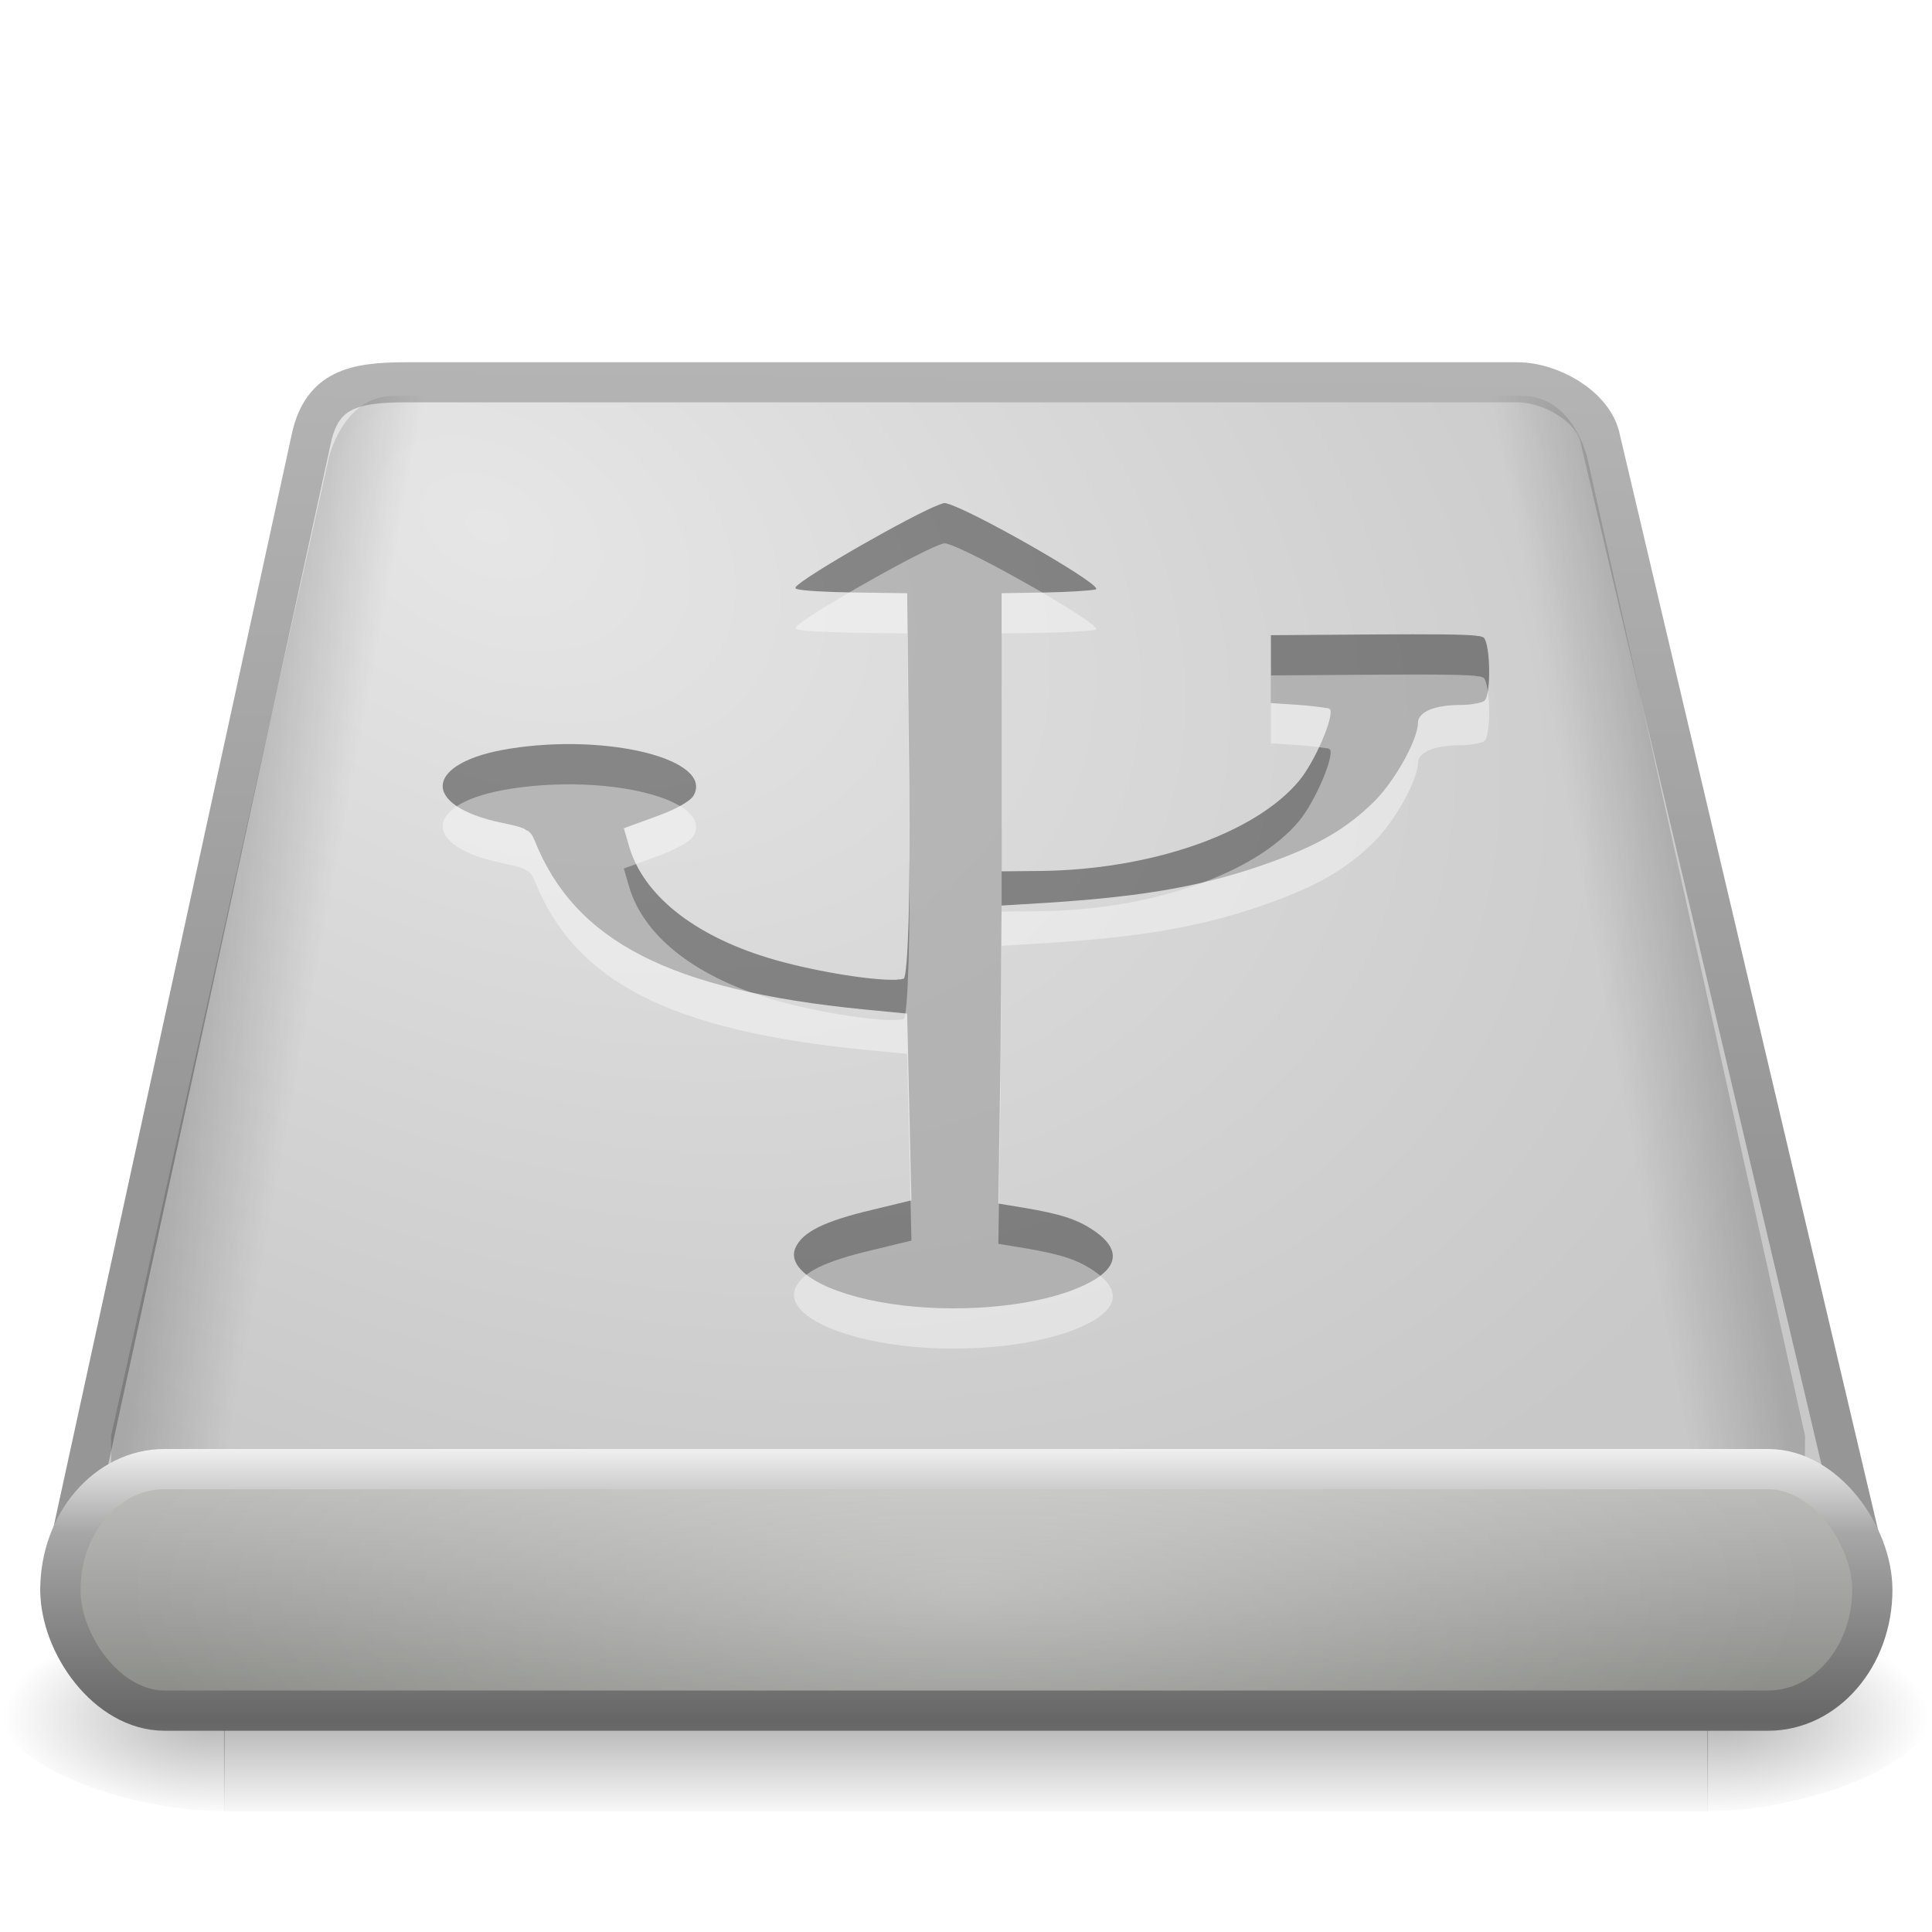 <?xml version="1.0" encoding="UTF-8" standalone="no"?>
<!-- Created with Inkscape (http://www.inkscape.org/) -->

<svg
   xmlns:svg="http://www.w3.org/2000/svg"
   xmlns="http://www.w3.org/2000/svg"
   xmlns:xlink="http://www.w3.org/1999/xlink"
   version="1.1"
   width="48"
   height="48"
   id="svg4039">
  <defs
     id="defs4041">
    <linearGradient
       x1="302.857"
       y1="366.648"
       x2="302.857"
       y2="609.505"
       id="linearGradient3209"
       xlink:href="#linearGradient5048"
       gradientUnits="userSpaceOnUse"
       gradientTransform="matrix(0.076,0,0,0.021,-3.597,32.451)" />
    <linearGradient
       id="linearGradient5048">
      <stop
         id="stop5050"
         style="stop-color:#000000;stop-opacity:0"
         offset="0" />
      <stop
         id="stop5056"
         style="stop-color:#000000;stop-opacity:1"
         offset="0.5" />
      <stop
         id="stop5052"
         style="stop-color:#000000;stop-opacity:0"
         offset="1" />
    </linearGradient>
    <radialGradient
       cx="605.714"
       cy="486.648"
       r="117.143"
       fx="605.714"
       fy="486.648"
       id="radialGradient2939"
       xlink:href="#linearGradient5060"
       gradientUnits="userSpaceOnUse"
       gradientTransform="matrix(0.045,0,0,0.021,15.389,32.451)" />
    <linearGradient
       id="linearGradient5060">
      <stop
         id="stop5062"
         style="stop-color:#000000;stop-opacity:1"
         offset="0" />
      <stop
         id="stop5064"
         style="stop-color:#000000;stop-opacity:0"
         offset="1" />
    </linearGradient>
    <radialGradient
       cx="605.714"
       cy="486.648"
       r="117.143"
       fx="605.714"
       fy="486.648"
       id="radialGradient2936"
       xlink:href="#linearGradient5060"
       gradientUnits="userSpaceOnUse"
       gradientTransform="matrix(-0.045,0,0,0.021,32.611,32.451)" />
    <radialGradient
       cx="11.734"
       cy="8.49"
       r="23.048"
       fx="11.734"
       fy="8.49"
       id="radialGradient2927"
       xlink:href="#linearGradient7056"
       gradientUnits="userSpaceOnUse"
       gradientTransform="matrix(1.377,0.697,-0.468,0.924,-0.049,-2.939)" />
    <linearGradient
       id="linearGradient7056">
      <stop
         id="stop7064"
         style="stop-color:#e6e6e6;stop-opacity:1"
         offset="0" />
      <stop
         id="stop7060"
         style="stop-color:#c8c8c8;stop-opacity:1"
         offset="1" />
    </linearGradient>
    <linearGradient
       x1="17.814"
       y1="29.797"
       x2="18.073"
       y2="10"
       id="linearGradient2929"
       xlink:href="#linearGradient3484"
       gradientUnits="userSpaceOnUse"
       gradientTransform="translate(0,-1)" />
    <linearGradient
       id="linearGradient3484">
      <stop
         id="stop3486"
         style="stop-color:#969696;stop-opacity:1"
         offset="0" />
      <stop
         id="stop3488"
         style="stop-color:#b4b4b4;stop-opacity:1"
         offset="1" />
    </linearGradient>
    <linearGradient
       x1="-59.202"
       y1="48.915"
       x2="-54.885"
       y2="50.292"
       id="linearGradient2990"
       xlink:href="#linearGradient7406"
       gradientUnits="userSpaceOnUse"
       gradientTransform="matrix(0.555,-0.014,0.021,0.826,37.575,-19.688)" />
    <linearGradient
       id="linearGradient7406">
      <stop
         id="stop7408"
         style="stop-color:#000000;stop-opacity:0.402"
         offset="0" />
      <stop
         id="stop7410"
         style="stop-color:#000000;stop-opacity:0"
         offset="1" />
    </linearGradient>
    <linearGradient
       x1="-59.202"
       y1="48.915"
       x2="-54.885"
       y2="50.292"
       id="linearGradient3056"
       xlink:href="#linearGradient7406-4"
       gradientUnits="userSpaceOnUse"
       gradientTransform="matrix(-0.555,-0.014,-0.021,0.826,10.031,-19.688)" />
    <linearGradient
       id="linearGradient7406-4">
      <stop
         id="stop7408-1"
         style="stop-color:#000000;stop-opacity:0.402"
         offset="0" />
      <stop
         id="stop7410-5"
         style="stop-color:#000000;stop-opacity:0"
         offset="1" />
    </linearGradient>
    <linearGradient
       x1="-56.731"
       y1="66.838"
       x2="-56.731"
       y2="74.808"
       id="linearGradient2982-9"
       xlink:href="#linearGradient4234-7"
       gradientUnits="userSpaceOnUse"
       gradientTransform="matrix(0.791,0,0,0.918,68.898,-24.429)" />
    <linearGradient
       id="linearGradient4234-7">
      <stop
         id="stop4236-2"
         style="stop-color:#bcbcba;stop-opacity:1"
         offset="0" />
      <stop
         id="stop4238-0-5"
         style="stop-color:#787a75;stop-opacity:1"
         offset="1" />
    </linearGradient>
    <linearGradient
       x1="18.094"
       y1="39.789"
       x2="18.094"
       y2="46.001"
       id="linearGradient2984-8"
       xlink:href="#linearGradient3385-9"
       gradientUnits="userSpaceOnUse"
       gradientTransform="matrix(0.948,0,0,1.09,1.265,-7.382)"
       spreadMethod="reflect" />
    <linearGradient
       id="linearGradient3385-9">
      <stop
         id="stop3387-0"
         style="stop-color:#f0f0f0;stop-opacity:1"
         offset="0" />
      <stop
         id="stop3389-2"
         style="stop-color:#a7a7a7;stop-opacity:1"
         offset="0.309" />
      <stop
         id="stop3391-4"
         style="stop-color:#666666;stop-opacity:1"
         offset="1" />
    </linearGradient>
    <linearGradient
       id="linearGradient6310-8-8-4">
      <stop
         id="stop6312-6-0-4"
         style="stop-color:#ffffff;stop-opacity:1"
         offset="0" />
      <stop
         id="stop6314-6-2-3"
         style="stop-color:#ffffff;stop-opacity:0"
         offset="1" />
    </linearGradient>
    <radialGradient
       cx="24"
       cy="42"
       r="21"
       fx="24"
       fy="42"
       id="radialGradient4037"
       xlink:href="#linearGradient6310-8-8-4"
       gradientUnits="userSpaceOnUse"
       gradientTransform="matrix(1,-1.0652117e-8,2.7812622e-8,0.357,1.07e-6,24.5)" />
  </defs>
  <g
     id="layer1">
    <g
       id="layer1-1">
      <rect
         width="36.869"
         height="5"
         x="5.565"
         y="40"
         id="rect2723"
         style="opacity:0.3;fill:url(#linearGradient3209);fill-opacity:1;fill-rule:nonzero;stroke:none;stroke-width:0.5;marker:none;visibility:visible;display:inline;overflow:visible" />
      <path
         d="m 42.417,40 c 0,0 0,5 0,5 C 44.726,45.009 48,43.88 48,42.5 48,41.12 45.423,40 42.417,40 z"
         id="path2725"
         style="opacity:0.3;fill:url(#radialGradient2939);fill-opacity:1;fill-rule:nonzero;stroke:none;stroke-width:0.5;marker:none;visibility:visible;display:inline;overflow:visible" />
      <path
         d="m 5.583,40 c 0,0 0,5 0,5 C 3.274,45.009 0,43.88 0,42.5 0,41.12 2.577,40 5.583,40 z"
         id="path2727"
         style="opacity:0.3;fill:url(#radialGradient2936);fill-opacity:1;fill-rule:nonzero;stroke:none;stroke-width:1;marker:none;visibility:visible;display:inline;overflow:visible" />
      <path
         d="M 46.5,39.5 39.74,10.828 c -0.193,-0.734 -1.201,-1.33 -2.049,-1.33 l -27.617,0 c -1.303,0 -2.049,0.199 -2.324,1.33 L 1.5,39.5"
         id="path6345"
         style="fill:url(#radialGradient2927);fill-opacity:1;fill-rule:nonzero;stroke:url(#linearGradient2929);stroke-width:0.996;stroke-linecap:round;stroke-linejoin:round;stroke-miterlimit:4;stroke-opacity:1;stroke-dasharray:none;stroke-dashoffset:0;marker:none;visibility:visible;display:inline;overflow:visible;enable-background:accumulate" />
      <path
         d="M 9.75,9.836 C 8.511,9.867 8.169,11.376 8.169,11.376 L 2.758,35.678 c 0.032,1.643 -0.129,1.7 0.243,2.117 0.003,0.009 -0.002,0.022 7.866e-4,0.031 0.299,0.981 0.949,1.664 1.702,1.645 L 32.628,38.769 c 1.004,-0.025 1.774,-1.271 1.736,-2.795 -0.013,-0.496 -0.122,-0.94 -0.283,-1.337 l 0.236,-0.506 c -4.3e-4,-0.017 -10e-4,-0.031 -0.022,-0.031 L 27.381,10.923 c -1e-6,0 -0.358,-1.523 -1.615,-1.491 -1.234,0.031 -14.801,0.373 -16.016,0.403 z"
         id="path6434"
         style="opacity:0.4;fill:url(#linearGradient2990);fill-opacity:1;fill-rule:nonzero;stroke:none;stroke-width:0.494;marker:none;visibility:visible;display:inline;overflow:visible;enable-background:accumulate" />
      <path
         d="m 37.856,9.836 c 1.239,0.031 1.58,1.54 1.58,1.54 l 5.411,24.302 c -0.032,1.643 0.129,1.7 -0.243,2.117 -0.003,0.009 0.002,0.022 -7.87e-4,0.031 -0.299,0.981 -0.949,1.664 -1.702,1.645 l -27.924,-0.703 c -1.004,-0.025 -1.774,-1.271 -1.736,-2.795 0.013,-0.496 0.122,-0.94 0.283,-1.337 l -0.236,-0.506 c 4.3e-4,-0.017 0.001,-0.031 0.022,-0.031 L 20.225,10.923 c 1e-6,0 0.358,-1.523 1.615,-1.491 1.234,0.031 14.801,0.373 16.016,0.403 z"
         id="path6434-5"
         style="opacity:0.4;fill:url(#linearGradient3056);fill-opacity:1;fill-rule:nonzero;stroke:none;stroke-width:0.494;marker:none;visibility:visible;display:inline;overflow:visible;enable-background:accumulate" />
      <rect
         width="45.017"
         height="6"
         rx="2.587"
         ry="3"
         x="1.5"
         y="36.5"
         id="rect2526"
         style="fill:url(#linearGradient2982-9);fill-opacity:1;fill-rule:nonzero;stroke:url(#linearGradient2984-8);stroke-width:1;stroke-linecap:round;stroke-linejoin:round;stroke-miterlimit:4;stroke-opacity:1;stroke-dasharray:none;stroke-dashoffset:0;marker:none;visibility:visible;display:inline;overflow:visible;enable-background:accumulate" />
      <rect
         width="42"
         height="5"
         x="3"
         y="37"
         id="rect6300-3"
         style="opacity:0.3;fill:url(#radialGradient4037);fill-opacity:1;stroke:none" />
    </g>
    <path
       d="m 23.446,12.5 c -0.004,8.88e-4 -0.022,0.008 -0.027,0.009 -0.005,0.001 -0.022,0.007 -0.027,0.009 -0.011,0.004 -0.041,0.013 -0.053,0.018 -0.698,0.266 -3.359,1.787 -3.573,2.05 -0.003,0.004 0.002,0.014 0,0.018 -2.98e-4,0.002 -1.27e-4,0.007 0,0.009 9.25e-4,7.99e-4 -0.001,0.008 0,0.009 0.003,0.002 0.023,0.007 0.027,0.009 0.005,0.002 0.021,0.007 0.027,0.009 0.171,0.039 0.677,0.069 1.386,0.08 l 1.333,0.018 0.053,4.753 c 0.029,2.733 -0.033,4.665 -0.133,4.815 -8.23e-4,7.45e-4 8.29e-4,0.008 0,0.009 -0.009,0.003 -0.042,0.006 -0.053,0.009 -0.004,6.82e-4 -0.023,0.008 -0.027,0.009 -0.004,5.88e-4 -0.022,-5.41e-4 -0.027,0 -0.005,4.95e-4 -0.022,-4.49e-4 -0.027,0 -0.01,8.06e-4 -0.043,0.008 -0.053,0.009 -0.005,2.67e-4 -0.021,-2.24e-4 -0.027,0 -0.622,0.02 -2.132,-0.229 -3.173,-0.548 -1.855,-0.569 -3.084,-1.562 -3.44,-2.757 l -0.133,-0.459 0.8,-0.292 c 0.483,-0.173 0.853,-0.38 0.933,-0.521 0.502,-0.887 -2.103,-1.553 -4.559,-1.166 -2.139,0.336 -2.258,1.422 -0.187,1.847 0.237,0.049 0.42,0.091 0.533,0.141 0.008,0.004 0.019,0.014 0.027,0.018 0.007,0.004 0.02,0.014 0.027,0.018 0.01,0.006 0.044,0.02 0.053,0.027 0.077,0.058 0.118,0.134 0.16,0.239 0.998,2.495 3.359,3.711 8.159,4.188 l 1.093,0.106 0.053,2.324 0.053,2.315 -0.987,0.239 c -1.17,0.278 -1.716,0.544 -1.893,0.937 -0.252,0.557 0.748,1.151 2.373,1.396 1.585,0.239 3.45,0.086 4.586,-0.371 1.068,-0.429 1.211,-0.947 0.427,-1.467 -0.397,-0.264 -0.807,-0.397 -1.706,-0.548 l -0.64,-0.106 0.053,-3.702 0.027,-3.702 1.173,-0.071 c 2.465,-0.161 3.934,-0.431 5.546,-1.016 1.162,-0.422 1.865,-0.833 2.533,-1.493 0.521,-0.515 1.092,-1.546 1.093,-1.961 4.67e-4,-0.142 0.123,-0.259 0.32,-0.336 0.184,-0.068 0.436,-0.106 0.747,-0.106 0.055,0 0.133,-0.005 0.187,-0.009 0.038,-0.003 0.098,-0.013 0.133,-0.018 0.096,-0.015 0.191,-0.038 0.24,-0.062 0.009,-0.005 0.021,-0.012 0.027,-0.018 0.169,-0.166 0.146,-1.424 -0.027,-1.573 -0.003,-0.002 -0.024,-0.007 -0.027,-0.009 -0.003,-9.32e-4 -0.024,-0.008 -0.027,-0.009 -0.007,-0.002 -0.019,-0.007 -0.027,-0.009 -0.017,-0.003 -0.058,-0.006 -0.08,-0.009 -0.012,-0.001 -0.04,-0.007 -0.053,-0.009 -0.331,-0.03 -1.079,-0.037 -2.506,-0.027 l -2.56,0.018 0,0.848 0,0.839 0.667,0.044 c 0.301,0.02 0.596,0.058 0.72,0.08 0.004,7.89e-4 0.023,-7.63e-4 0.027,0 0.006,0.002 0.023,0.007 0.027,0.009 0.001,7.73e-4 -0.001,0.008 0,0.009 0.001,0.001 0.026,0.007 0.027,0.009 0.109,0.175 -0.371,1.303 -0.773,1.785 -1.096,1.31 -3.672,2.204 -6.426,2.235 l -0.96,0.009 0,-3.455 0,-3.455 1.093,-0.018 c 0.54,-0.01 1.066,-0.043 1.227,-0.071 0.007,-0.001 0.022,-0.007 0.027,-0.009 5.01e-4,-5.59e-4 -3.85e-4,-0.008 0,-0.009 1.75e-4,-0.003 0.002,-0.014 0,-0.018 -0.142,-0.259 -3.126,-1.955 -3.706,-2.103 -0.005,-0.001 -0.022,-0.008 -0.027,-0.009 -0.002,-2.24e-4 -0.025,1.61e-4 -0.027,0 -0.002,1.54e-4 -0.025,-2.13e-4 -0.027,0 z"
       id="path3218"
       style="opacity:0.4;fill:#000000;fill-opacity:1;stroke:none;display:inline" />
    <path
       d="m 23.446,13.5 c -0.004,8.88e-4 -0.022,0.008 -0.027,0.009 -0.005,0.001 -0.022,0.007 -0.027,0.009 -0.011,0.004 -0.041,0.013 -0.053,0.018 -0.698,0.266 -3.359,1.787 -3.573,2.05 -0.003,0.004 0.002,0.014 0,0.018 -2.98e-4,0.002 -1.27e-4,0.007 0,0.009 9.25e-4,7.99e-4 -0.001,0.008 0,0.009 0.003,0.002 0.023,0.007 0.027,0.009 0.005,0.002 0.021,0.007 0.027,0.009 0.171,0.039 0.677,0.069 1.386,0.08 l 1.333,0.018 0.053,4.753 c 0.029,2.733 -0.033,4.665 -0.133,4.815 -8.23e-4,7.45e-4 8.29e-4,0.008 0,0.009 -0.009,0.003 -0.042,0.006 -0.053,0.009 -0.004,6.82e-4 -0.023,0.008 -0.027,0.009 -0.004,5.88e-4 -0.022,-5.41e-4 -0.027,0 -0.005,4.95e-4 -0.022,-4.49e-4 -0.027,0 -0.01,8.06e-4 -0.043,0.008 -0.053,0.009 -0.005,2.67e-4 -0.021,-2.24e-4 -0.027,0 -0.622,0.02 -2.132,-0.229 -3.173,-0.548 -1.855,-0.569 -3.084,-1.562 -3.44,-2.757 l -0.133,-0.459 0.8,-0.292 c 0.483,-0.173 0.853,-0.38 0.933,-0.521 0.502,-0.887 -2.103,-1.553 -4.559,-1.166 -2.139,0.336 -2.258,1.422 -0.187,1.847 0.237,0.049 0.42,0.091 0.533,0.141 0.008,0.004 0.019,0.014 0.027,0.018 0.007,0.004 0.02,0.014 0.027,0.018 0.01,0.006 0.044,0.02 0.053,0.027 0.077,0.058 0.118,0.134 0.16,0.239 0.998,2.495 3.359,3.711 8.159,4.188 l 1.093,0.106 0.053,2.324 0.053,2.315 -0.987,0.239 c -1.17,0.278 -1.716,0.544 -1.893,0.937 -0.252,0.557 0.748,1.151 2.373,1.396 1.585,0.239 3.45,0.086 4.586,-0.371 1.068,-0.429 1.211,-0.947 0.427,-1.467 -0.397,-0.264 -0.807,-0.397 -1.706,-0.548 l -0.64,-0.106 0.053,-3.702 0.027,-3.702 1.173,-0.071 c 2.465,-0.161 3.934,-0.431 5.546,-1.016 1.162,-0.422 1.865,-0.833 2.533,-1.493 0.521,-0.515 1.092,-1.546 1.093,-1.961 4.67e-4,-0.142 0.123,-0.259 0.32,-0.336 0.184,-0.068 0.436,-0.106 0.747,-0.106 0.055,0 0.133,-0.005 0.187,-0.009 0.038,-0.003 0.098,-0.013 0.133,-0.018 0.096,-0.015 0.191,-0.038 0.24,-0.062 0.009,-0.005 0.021,-0.012 0.027,-0.018 0.169,-0.166 0.146,-1.424 -0.027,-1.573 -0.003,-0.002 -0.024,-0.007 -0.027,-0.009 -0.003,-9.32e-4 -0.024,-0.008 -0.027,-0.009 -0.007,-0.002 -0.019,-0.007 -0.027,-0.009 -0.017,-0.003 -0.058,-0.006 -0.08,-0.009 -0.012,-0.001 -0.04,-0.007 -0.053,-0.009 -0.331,-0.03 -1.079,-0.037 -2.506,-0.027 l -2.56,0.018 0,0.848 0,0.839 0.667,0.044 c 0.301,0.02 0.596,0.058 0.72,0.08 0.004,7.89e-4 0.023,-7.63e-4 0.027,0 0.006,0.002 0.023,0.007 0.027,0.009 0.001,7.73e-4 -0.001,0.008 0,0.009 0.001,0.001 0.026,0.007 0.027,0.009 0.109,0.175 -0.371,1.303 -0.773,1.785 -1.096,1.31 -3.672,2.204 -6.426,2.235 l -0.96,0.009 0,-3.455 0,-3.455 1.093,-0.018 c 0.54,-0.01 1.066,-0.043 1.227,-0.071 0.007,-0.001 0.022,-0.007 0.027,-0.009 5.01e-4,-5.59e-4 -3.85e-4,-0.008 0,-0.009 1.75e-4,-0.003 0.002,-0.014 0,-0.018 -0.142,-0.259 -3.126,-1.955 -3.706,-2.103 -0.005,-0.001 -0.022,-0.008 -0.027,-0.009 -0.002,-2.24e-4 -0.025,1.61e-4 -0.027,0 -0.002,1.54e-4 -0.025,-2.13e-4 -0.027,0 z"
       id="path3218-9"
       style="opacity:0.4;fill:#ffffff;fill-opacity:1;stroke:none;display:inline" />
  </g>
</svg>
